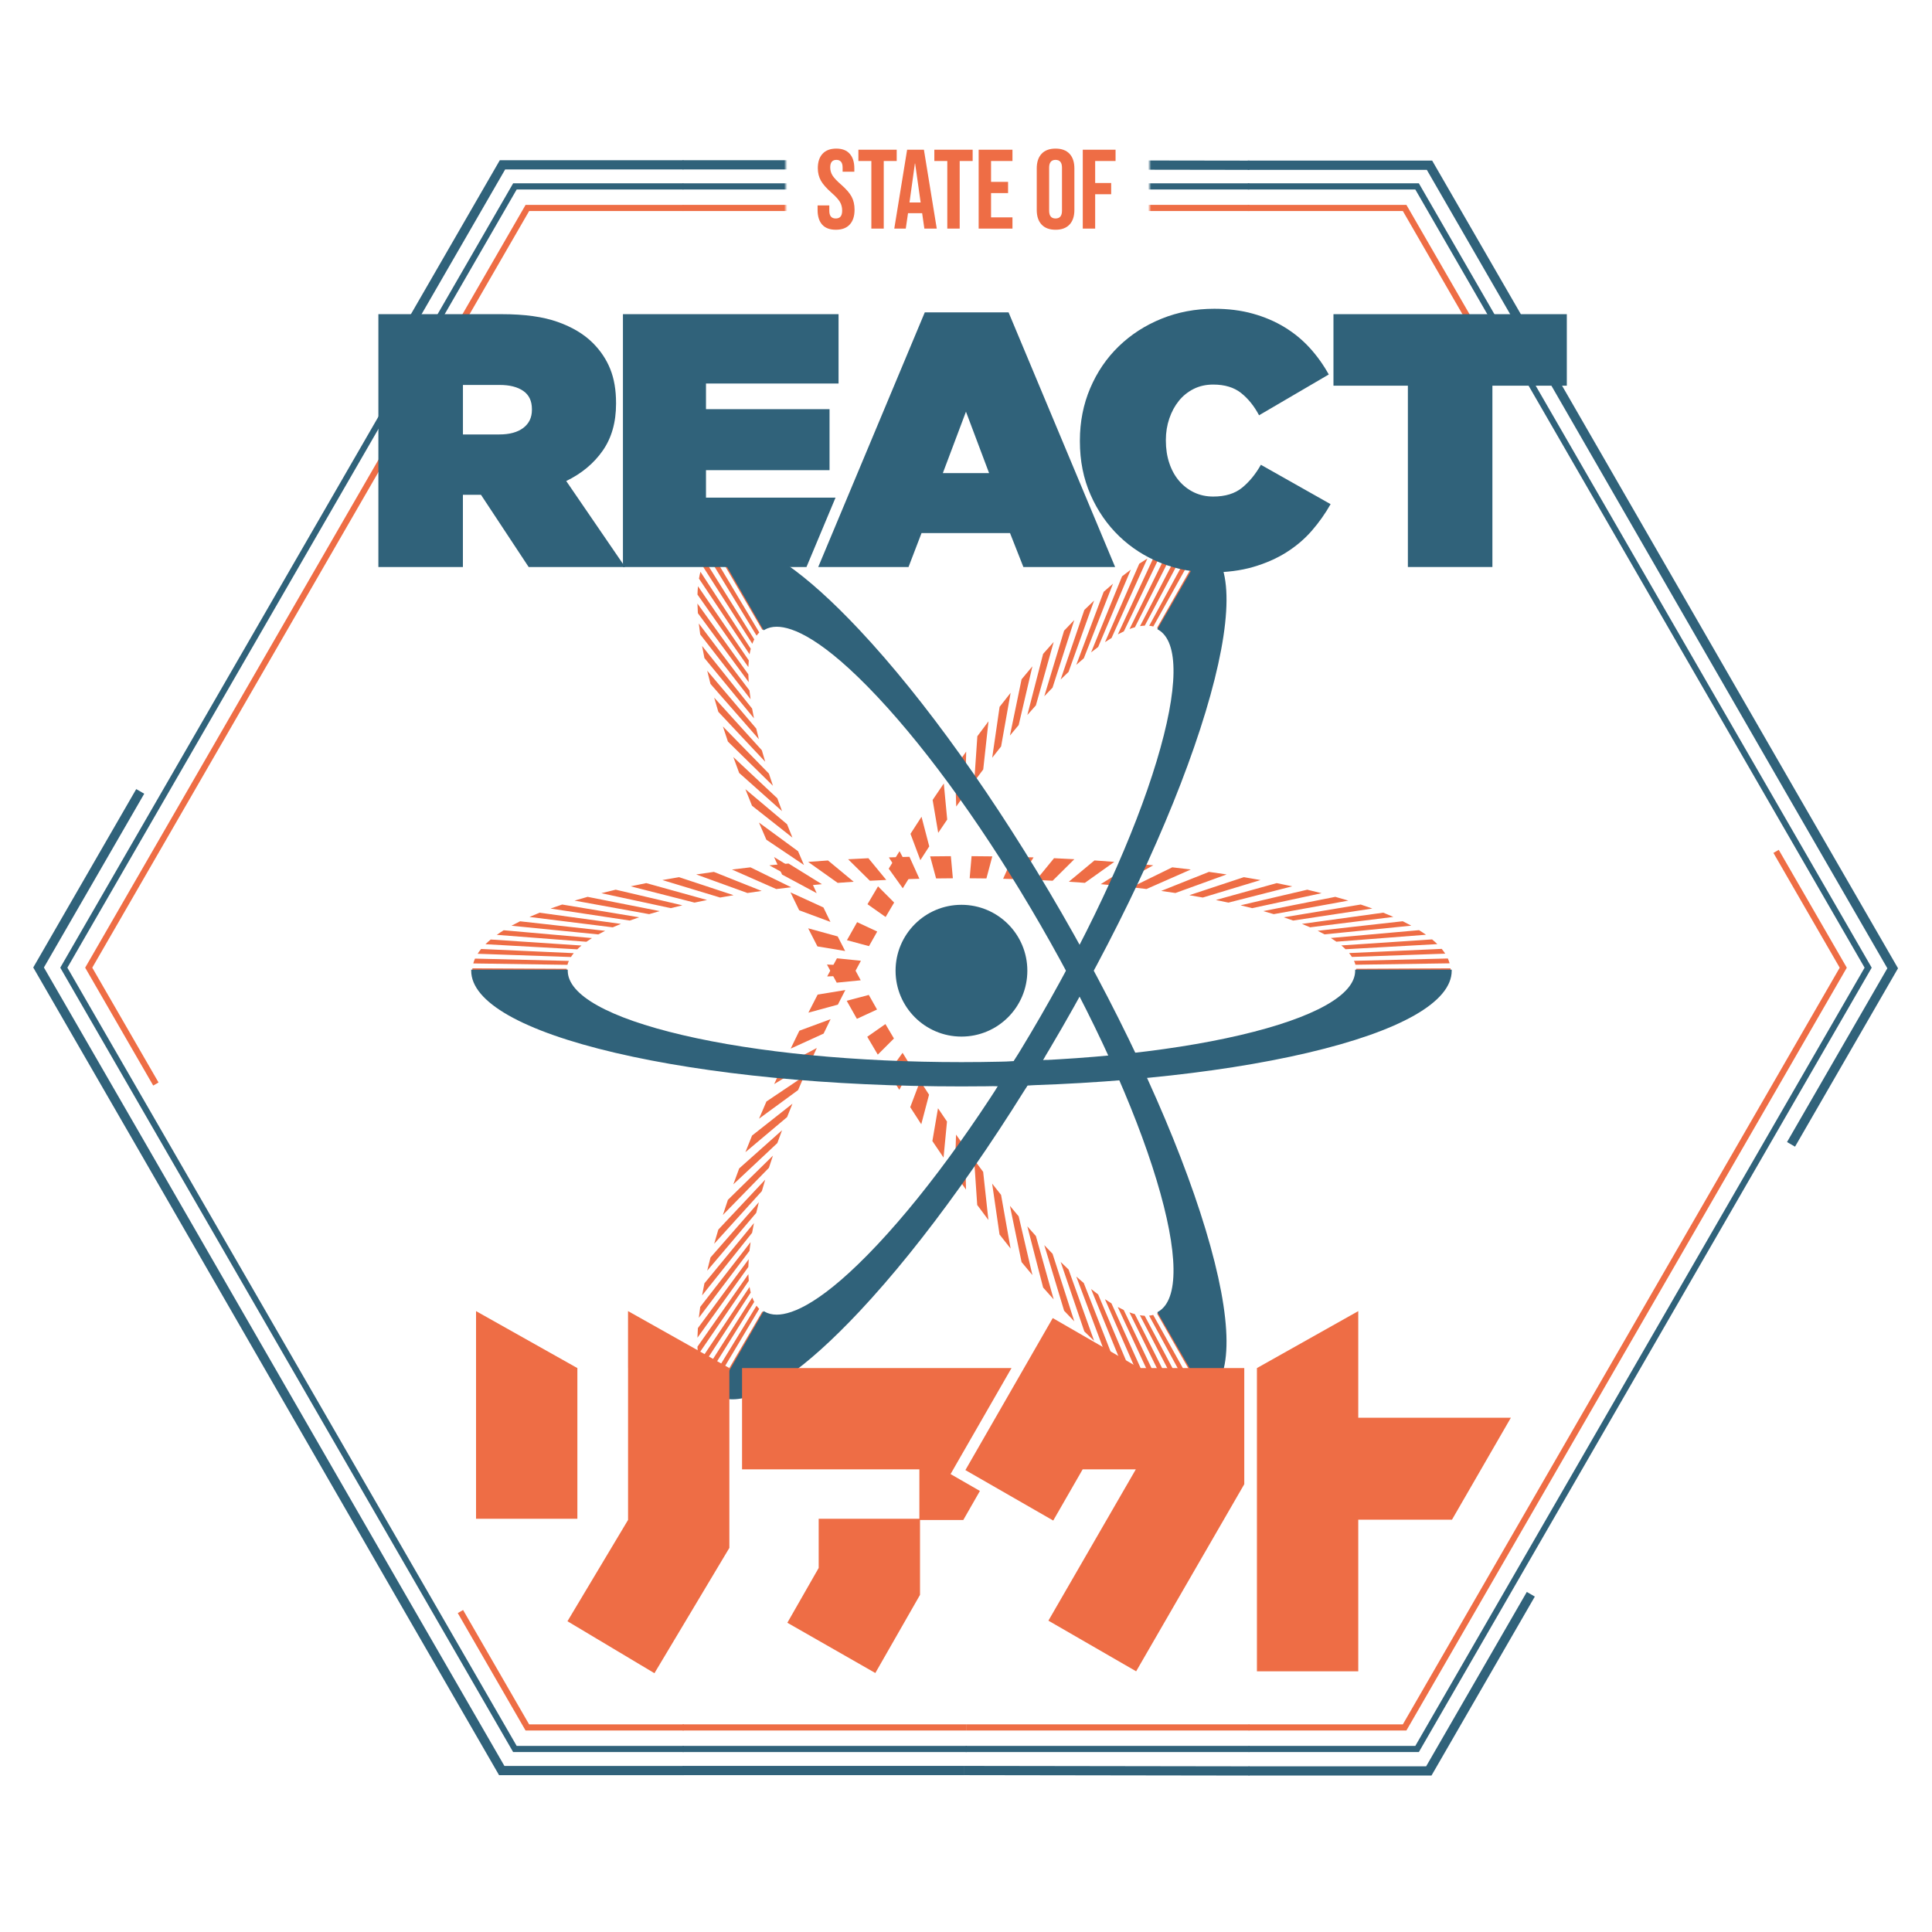 <svg width="600" height="600" viewBox="0 0 600 600" fill="none" xmlns="http://www.w3.org/2000/svg">
<g clip-path="url(#clip0_1317_2158)">
<mask id="mask0_1317_2158" style="mask-type:alpha" maskUnits="userSpaceOnUse" x="0" y="0" width="600" height="600">
<path fill-rule="evenodd" clip-rule="evenodd" d="M600 0H0V600H600V0ZM357 38H244V75H357V38Z" fill="#D9D9D9"/>
</mask>
<g mask="url(#mask0_1317_2158)">
<path d="M212 51.19H299.51" stroke="#30627A" stroke-width="2.87" stroke-miterlimit="10"/>
<path d="M387.99 51.32L299.51 51.19" stroke="#30627A" stroke-width="2.87" stroke-miterlimit="10"/>
<path d="M212 549.85H299.51" stroke="#30627A" stroke-width="2.87" stroke-miterlimit="10"/>
<path d="M387.99 549.98L299.51 549.85" stroke="#30627A" stroke-width="2.87" stroke-miterlimit="10"/>
<path d="M212 57.89H300.21" stroke="#30627A" stroke-width="1.91" stroke-miterlimit="10"/>
<path d="M387.99 57.89H299.93" stroke="#30627A" stroke-width="1.91" stroke-miterlimit="10"/>
<path d="M212 543.16H300.21" stroke="#30627A" stroke-width="1.91" stroke-miterlimit="10"/>
<path d="M387.99 543.16H299.93" stroke="#30627A" stroke-width="1.91" stroke-miterlimit="10"/>
<path d="M212 64.58H300.21" stroke="#EE6D45" stroke-width="1.91" stroke-miterlimit="10"/>
<path d="M387.99 64.58H300.21" stroke="#EE6D45" stroke-width="1.91" stroke-miterlimit="10"/>
<path d="M212 536.47H300.21" stroke="#EE6D45" stroke-width="1.91" stroke-miterlimit="10"/>
<path d="M387.99 536.47H300.21" stroke="#EE6D45" stroke-width="1.91" stroke-miterlimit="10"/>
<path d="M48.41 336.65L27.55 300.52L48.33 264.53L142.92 100.71L163.78 64.58H212.26" stroke="#EE6D45" stroke-width="1.91" stroke-miterlimit="10"/>
<path d="M212.34 536.47H163.77L142.99 500.48" stroke="#EE6D45" stroke-width="1.91" stroke-miterlimit="10"/>
<path d="M551.58 264.4L572.44 300.53L551.67 336.52L457.08 500.34L436.22 536.47H387.76" stroke="#EE6D45" stroke-width="1.91" stroke-miterlimit="10"/>
<path d="M387.52 64.58H436.22L457 100.57" stroke="#EE6D45" stroke-width="1.91" stroke-miterlimit="10"/>
<path d="M212.34 543.16H159.91L19.82 300.52L159.91 57.89H212.26" stroke="#30627A" stroke-width="1.91" stroke-miterlimit="10"/>
<path d="M387.75 543.16H440.09L580.17 300.52L440.09 57.89H387.53" stroke="#30627A" stroke-width="1.91" stroke-miterlimit="10"/>
<path d="M212.26 51.19H156.05L124.37 106.06" stroke="#30627A" stroke-width="2.87" stroke-miterlimit="10"/>
<path d="M43.55 245.78L11.98 300.46L43.66 355.33L124.25 495.18L155.82 549.86H212.33" stroke="#30627A" stroke-width="2.87" stroke-miterlimit="10"/>
<path d="M387.75 549.98H443.73L475.41 495.11" stroke="#30627A" stroke-width="2.87" stroke-miterlimit="10"/>
<path d="M556.22 355.39L587.79 300.71L556.11 245.84L475.51 105.99L443.94 51.31H387.51" stroke="#30627A" stroke-width="2.87" stroke-miterlimit="10"/>
<mask id="mask1_1317_2158" style="mask-type:luminance" maskUnits="userSpaceOnUse" x="-571" y="-51" width="1171" height="651">
<path d="M600 0H0V600H600V0Z" fill="black"/>
</mask>
<g mask="url(#mask1_1317_2158)">
<path d="M146.711 300.713L176.007 300.857C175.989 301.061 175.98 301.266 175.98 301.471H146.677C146.677 301.217 146.688 300.962 146.711 300.713Z" fill="#EE6D45"/>
<path d="M301.732 265.893C303.88 265.903 306.045 265.924 308.169 265.955L306.34 272.806C304.625 272.781 302.875 272.764 301.138 272.756L301.732 265.893ZM295.297 265.894L295.92 272.756C294.186 272.765 292.435 272.782 290.714 272.808L288.863 265.957C290.991 265.926 293.156 265.904 295.297 265.894ZM314.587 266.081C316.723 266.133 318.876 266.197 320.984 266.27L316.693 273.06C314.993 273.001 313.257 272.95 311.533 272.908L314.587 266.081ZM282.439 266.084L285.53 272.91C283.803 272.953 282.064 273.005 280.363 273.064L276.05 266.275C278.156 266.201 280.306 266.137 282.439 266.084ZM327.339 266.523C329.442 266.617 331.563 266.723 333.645 266.838L326.909 273.519C325.23 273.426 323.519 273.34 321.822 273.264L327.339 266.523ZM269.693 266.529L275.238 273.269C273.543 273.346 271.832 273.432 270.153 273.525L263.388 266.846C265.47 266.731 267.591 266.624 269.693 266.529ZM339.893 267.217C341.954 267.354 344.03 267.502 346.062 267.659L336.913 274.18C335.275 274.054 333.601 273.934 331.939 273.824L339.893 267.217ZM257.145 267.227L265.121 273.832C263.466 273.942 261.794 274.061 260.152 274.188L250.975 267.669C253.013 267.512 255.089 267.363 257.145 267.227ZM352.162 268.162C354.169 268.34 356.188 268.529 358.161 268.727L346.663 275.041C345.072 274.882 343.445 274.729 341.828 274.586L352.162 268.162ZM244.89 268.173L255.253 274.594C253.642 274.737 252.023 274.89 250.438 275.048L238.924 268.736C240.887 268.539 242.894 268.35 244.89 268.173ZM364.05 269.351C365.982 269.567 367.922 269.796 369.817 270.032L356.06 276.093C354.532 275.903 352.967 275.718 351.409 275.543L364.05 269.351ZM233.06 269.358L245.713 275.549C244.159 275.724 242.6 275.908 241.08 276.098L227.313 270.038C229.198 269.803 231.132 269.574 233.06 269.358ZM375.452 270.771C377.297 271.025 379.146 271.292 380.947 271.564L365.041 277.329C363.587 277.109 362.096 276.894 360.608 276.689L375.452 270.771ZM221.697 270.775L236.545 276.692C235.06 276.897 233.572 277.112 232.124 277.331L216.214 271.567C218.01 271.295 219.855 271.028 221.697 270.775ZM386.29 272.411C388.036 272.701 389.779 273.003 391.473 273.31L373.542 278.739C372.174 278.492 370.765 278.247 369.355 278.013L386.29 272.411ZM210.883 272.412L227.816 278.014C226.413 278.247 225.007 278.491 223.637 278.739L205.707 273.31C207.402 273.003 209.144 272.701 210.883 272.412ZM200.699 274.258L219.588 279.506C218.269 279.766 216.955 280.037 215.684 280.311L195.86 275.256C197.436 274.917 199.063 274.581 200.699 274.258ZM396.488 274.26C398.118 274.582 399.745 274.917 401.324 275.257L381.504 280.313C380.226 280.038 378.911 279.767 377.593 279.506L396.488 274.26ZM191.209 276.299L211.922 281.155C210.702 281.44 209.489 281.737 208.317 282.035L186.748 277.389C188.197 277.019 189.698 276.653 191.209 276.299ZM405.979 276.302C407.494 276.657 408.994 277.023 410.437 277.39L388.868 282.037C387.701 281.74 386.488 281.444 385.262 281.156L405.979 276.302ZM182.486 278.521L204.874 282.95C203.755 283.261 202.652 283.58 201.596 283.899L178.432 279.695C179.738 279.3 181.102 278.905 182.486 278.521ZM414.696 278.523C416.076 278.905 417.439 279.3 418.747 279.695L395.582 283.899C394.525 283.58 393.424 283.261 392.31 282.952L414.696 278.523ZM422.582 280.907C423.822 281.317 425.038 281.737 426.197 282.156L401.596 285.886C400.662 285.548 399.681 285.209 398.68 284.878L422.582 280.907ZM174.59 280.909L198.495 284.879C197.493 285.21 196.51 285.55 195.572 285.889L170.972 282.16C172.133 281.739 173.35 281.319 174.59 280.909ZM429.58 283.439C430.663 283.87 431.722 284.313 432.727 284.754L406.869 287.984C406.057 287.627 405.203 287.27 404.328 286.922L429.58 283.439ZM167.579 283.447L192.836 286.927C191.958 287.277 191.101 287.635 190.289 287.992L164.425 284.766C165.431 284.323 166.492 283.879 167.579 283.447ZM435.634 286.1C436.558 286.551 437.452 287.013 438.293 287.473L411.356 290.175C410.678 289.805 409.957 289.433 409.212 289.069L435.634 286.1ZM161.51 286.117L187.94 289.081C187.191 289.448 186.467 289.822 185.789 290.193L158.845 287.495C159.686 287.035 160.582 286.571 161.51 286.117ZM440.699 288.871C441.459 289.341 442.184 289.821 442.855 290.296L415.031 292.45C414.492 292.067 413.907 291.681 413.295 291.302L440.699 288.871ZM156.433 288.899L183.843 291.326C183.235 291.703 182.651 292.09 182.108 292.477L154.277 290.329C154.951 289.849 155.676 289.368 156.433 288.899ZM444.748 291.741C445.332 292.223 445.879 292.714 446.375 293.202L417.87 294.793C417.47 294.399 417.028 294.003 416.557 293.614L444.748 291.741ZM152.389 291.774L180.588 293.641C180.119 294.03 179.679 294.427 179.281 294.82L150.768 293.237C151.262 292.749 151.808 292.257 152.389 291.774ZM447.736 294.68C448.14 295.171 448.507 295.672 448.824 296.168L419.844 297.185C419.588 296.783 419.292 296.379 418.965 295.983L447.736 294.68ZM149.415 294.714L178.19 296.011C177.865 296.407 177.571 296.811 177.317 297.212L148.332 296.203C148.647 295.706 149.011 295.205 149.415 294.714ZM449.642 297.667C449.868 298.166 450.052 298.672 450.188 299.171L420.944 299.608C420.834 299.205 420.686 298.796 420.503 298.393L449.642 297.667ZM147.519 297.702L176.662 298.42C176.481 298.824 176.334 299.233 176.225 299.637L146.98 299.205C147.114 298.706 147.296 298.201 147.519 297.702Z" fill="#EE6D45"/>
<path d="M450.466 300.713C450.489 300.965 450.501 301.221 450.501 301.471H421.198C421.198 301.266 421.188 301.061 421.17 300.857L450.466 300.713Z" fill="#EE6D45"/>
<path d="M221.976 170.318L236.749 195.617C236.917 195.499 237.089 195.389 237.267 195.286L222.616 169.909C222.396 170.036 222.18 170.174 221.976 170.318Z" fill="#EE6D45"/>
<path d="M274.978 318.034C275.854 319.534 276.743 321.041 277.623 322.514L272.604 327.524C271.515 325.7 270.414 323.835 269.332 321.98L274.978 318.034ZM262.953 310.803L269.811 308.981C270.649 310.484 271.51 312.009 272.37 313.515L266.115 316.407C265.053 314.547 263.99 312.662 262.953 310.803ZM280.307 326.96C281.206 328.433 282.118 329.91 283.019 331.353L279.284 338.464C278.167 336.675 277.035 334.843 275.922 333.019L280.307 326.96ZM256.822 299.548L264.858 299.889C265.657 301.391 266.482 302.923 267.308 304.44L259.851 305.176C258.83 303.302 257.811 301.408 256.822 299.548ZM285.76 335.693C286.674 337.124 287.604 338.563 288.524 339.971L286.107 349.145C284.966 347.4 283.814 345.616 282.681 343.842L285.76 335.693ZM250.986 288.297L260.152 290.816C260.911 292.316 261.692 293.841 262.473 295.347L253.863 293.916C252.894 292.048 251.926 290.157 250.986 288.297ZM291.304 344.175C292.23 345.559 293.17 346.948 294.099 348.304L293.026 359.489C291.874 357.806 290.708 356.083 289.559 354.366L291.304 344.175ZM245.492 277.135L255.726 281.823C256.437 283.309 257.169 284.816 257.901 286.304L248.194 282.7C247.283 280.851 246.374 278.978 245.492 277.135ZM296.908 352.358C297.84 353.687 298.786 355.02 299.719 356.318L300.001 369.432C298.843 367.822 297.669 366.169 296.512 364.519L296.908 352.358ZM240.39 266.165L251.614 272.981C252.268 274.432 252.946 275.911 253.628 277.377L242.886 271.613C242.041 269.796 241.201 267.964 240.39 266.165ZM302.528 360.177C303.458 361.438 304.4 362.701 305.33 363.93L306.959 378.874C305.807 377.351 304.639 375.785 303.485 374.22L302.528 360.177ZM235.712 255.459L247.844 264.352C248.439 265.763 249.059 267.205 249.685 268.638L237.997 260.775C237.22 258.998 236.451 257.209 235.712 255.459ZM308.119 367.57C309.041 368.756 309.973 369.94 310.891 371.089L313.851 387.747C312.714 386.323 311.558 384.855 310.416 383.384L308.119 367.57ZM231.486 245.083L244.434 255.978C244.968 257.343 245.525 258.738 246.091 260.127L233.542 250.227C232.841 248.505 232.149 246.774 231.486 245.083ZM313.64 374.483C314.548 375.588 315.463 376.685 316.362 377.746L320.626 395.989C319.513 394.676 318.38 393.317 317.256 391.95L313.64 374.483ZM227.742 235.111L241.409 247.924C241.879 249.235 242.371 250.575 242.871 251.906L229.553 240.043C228.933 238.393 228.324 236.733 227.742 235.111ZM224.504 225.611L238.794 240.251C239.193 241.489 239.615 242.762 240.049 244.035L226.06 230.3C225.522 228.722 224.998 227.145 224.504 225.611ZM319.052 380.871C319.936 381.882 320.829 382.886 321.706 383.855L327.237 403.547C326.154 402.35 325.05 401.109 323.955 399.858L319.052 380.871ZM221.795 216.653L236.604 233.009C236.931 234.173 237.281 235.372 237.644 236.572L223.082 221.061C222.633 219.576 222.2 218.093 221.795 216.653ZM324.315 386.687C325.177 387.606 326.04 388.508 326.881 389.37L333.641 410.373C332.602 409.307 331.535 408.191 330.47 407.056L324.315 386.687ZM219.635 208.298L234.858 226.257C235.109 227.331 235.384 228.446 235.675 229.57L220.645 212.395C220.286 211.005 219.946 209.627 219.635 208.298ZM329.394 391.893C330.219 392.704 331.046 393.498 331.851 394.254L339.793 416.417C338.796 415.481 337.773 414.499 336.751 413.495L329.394 391.893ZM334.248 396.447C335.034 397.148 335.818 397.828 336.578 398.468L345.649 421.638C344.706 420.844 343.734 420.001 342.76 419.132L334.248 396.447ZM218.039 200.605L233.569 220.045C233.744 221.026 233.941 222.048 234.156 223.082L218.765 204.364C218.5 203.085 218.256 201.82 218.039 200.605ZM338.841 400.316C339.58 400.9 340.317 401.461 341.032 401.986L351.164 425.994C350.279 425.345 349.366 424.649 348.451 423.926L338.841 400.316ZM217.023 193.633L232.749 214.418C232.845 215.299 232.964 216.221 233.1 217.156L217.457 197.024C217.289 195.866 217.143 194.725 217.023 193.633ZM343.143 403.473C343.83 403.936 344.513 404.374 345.173 404.776L356.301 429.455C355.483 428.957 354.635 428.413 353.783 427.839L343.143 403.473ZM216.596 187.435L232.405 209.421C232.422 210.193 232.46 211.007 232.517 211.84L216.735 190.433C216.664 189.402 216.618 188.393 216.596 187.435ZM347.118 405.892C347.752 406.233 348.379 406.546 348.98 406.822L361.027 431.995C360.28 431.652 359.502 431.263 358.715 430.84L347.118 405.892ZM216.766 182.062L232.542 205.091C232.479 205.754 232.436 206.454 232.413 207.169L216.606 184.644C216.634 183.755 216.688 182.886 216.766 182.062ZM350.751 407.561C351.323 407.774 351.888 407.958 352.429 408.108L365.304 433.59C364.633 433.405 363.934 433.176 363.225 432.912L350.751 407.561ZM217.53 177.57L233.158 201.47C233.016 202.012 232.893 202.592 232.79 203.192L217.074 179.705C217.201 178.96 217.354 178.241 217.53 177.57ZM354.007 408.462C354.513 408.547 355.011 408.601 355.487 408.622L369.097 434.228C368.508 434.201 367.892 434.134 367.264 434.029L354.007 408.462ZM218.881 173.976L234.247 198.574C234.027 198.994 233.824 199.451 233.644 199.93L218.133 175.659C218.356 175.064 218.608 174.498 218.881 173.976ZM356.863 408.589C357.304 408.546 357.732 408.47 358.136 408.363L372.38 433.907C371.879 434.039 371.349 434.134 370.804 434.187L356.863 408.589ZM220.805 171.305L235.801 196.416C235.506 196.712 235.225 197.044 234.966 197.403L219.773 172.523C220.093 172.08 220.44 171.671 220.805 171.305Z" fill="#EE6D45"/>
<path d="M373.854 433.378C374.084 433.272 374.311 433.154 374.528 433.029L359.876 407.651C359.699 407.754 359.517 407.848 359.331 407.935L373.854 433.378Z" fill="#EE6D45"/>
<path d="M373.854 169.539L359.331 194.983C359.517 195.069 359.699 195.164 359.877 195.267L374.528 169.889C374.308 169.762 374.081 169.645 373.854 169.539Z" fill="#EE6D45"/>
<path d="M272.429 289.299C271.568 290.807 270.708 292.331 269.872 293.829L263.024 291.988C264.059 290.133 265.124 288.247 266.188 286.382L272.429 289.299ZM272.679 275.269L277.686 280.297C276.804 281.775 275.913 283.283 275.039 284.78L269.407 280.81C270.487 278.96 271.588 277.096 272.679 275.269ZM267.363 298.377C266.538 299.892 265.714 301.421 264.915 302.922L256.889 303.243C257.88 301.381 258.901 299.485 259.924 297.609L267.363 298.377ZM279.36 264.332L283.084 271.462C282.182 272.906 281.268 274.385 280.367 275.86L276.001 269.769C277.113 267.948 278.244 266.119 279.36 264.332ZM262.527 307.466C261.745 308.973 260.964 310.498 260.205 311.999L251.051 314.492C251.992 312.632 252.961 310.742 253.93 308.873L262.527 307.466ZM286.186 253.652L288.588 262.85C287.668 264.257 286.738 265.696 285.824 267.126L282.759 258.954C283.892 257.18 285.045 255.397 286.186 253.652ZM257.954 316.508C257.218 318.002 256.485 319.511 255.775 320.993L245.552 325.656C246.433 323.817 247.343 321.946 248.255 320.092L257.954 316.508ZM293.106 243.313L294.163 254.52C293.232 255.879 292.292 257.267 291.369 258.645L289.637 248.436C290.783 246.723 291.95 244.999 293.106 243.313ZM253.669 325.452C252.984 326.925 252.303 328.41 251.645 329.867L240.428 336.668C241.244 334.86 242.089 333.017 242.939 331.19L253.669 325.452ZM300.055 233.41L299.764 246.538C298.835 247.831 297.893 249.157 296.964 250.481L296.585 238.296C297.736 236.656 298.903 235.012 300.055 233.41ZM249.707 334.229C249.08 335.665 248.457 337.113 247.858 338.532L235.731 347.415C236.474 345.656 237.245 343.861 238.024 342.08L249.707 334.229ZM306.988 224.006L305.352 238.958C304.428 240.18 303.489 241.438 302.561 242.696L303.526 228.643C304.677 227.081 305.842 225.521 306.988 224.006ZM246.101 342.768C245.534 344.159 244.975 345.558 244.438 346.928L231.493 357.82C232.157 356.124 232.85 354.389 233.553 352.664L246.101 342.768ZM313.861 215.158L310.899 231.819C309.984 232.963 309.054 234.144 308.135 235.328L310.434 219.511C311.574 218.042 312.728 216.578 313.861 215.158ZM242.874 351.005C242.371 352.344 241.878 353.686 241.409 354.994L227.742 367.808C228.323 366.189 228.933 364.527 229.555 362.87L242.874 351.005ZM320.625 206.93L316.361 225.173C315.461 226.235 314.547 227.331 313.644 228.429L317.259 210.964C318.378 209.602 319.511 208.245 320.625 206.93ZM327.233 199.376L321.699 219.071C320.826 220.035 319.935 221.037 319.049 222.05L323.95 203.067C325.047 201.812 326.152 200.571 327.233 199.376ZM240.048 358.886C239.614 360.157 239.191 361.433 238.791 362.677L224.502 377.313C224.997 375.776 225.52 374.199 226.056 372.626L240.048 358.886ZM333.636 192.551L326.876 213.553C326.031 214.419 325.168 215.321 324.311 216.235L330.462 195.869C331.524 194.738 332.592 193.621 333.636 192.551ZM237.642 366.353C237.278 367.558 236.928 368.757 236.602 369.916L221.793 386.272C222.196 384.839 222.629 383.357 223.079 381.867L237.642 366.353ZM339.792 186.502L331.85 208.665C331.046 209.42 330.218 210.215 329.39 211.029L336.748 189.426C337.773 188.42 338.797 187.436 339.792 186.502ZM235.673 373.354C235.384 374.474 235.109 375.587 234.858 376.662L219.634 394.622C219.946 393.29 220.286 391.913 220.644 390.527L235.673 373.354ZM234.156 379.834C233.942 380.866 233.745 381.885 233.571 382.863L218.041 402.303C218.257 401.09 218.501 399.827 218.766 398.549L234.156 379.834ZM345.656 181.274L336.586 204.443C335.823 205.086 335.037 205.767 334.249 206.469L342.764 183.782C343.739 182.913 344.712 182.069 345.656 181.274ZM233.102 385.747C232.966 386.679 232.848 387.598 232.751 388.479L217.026 409.258C217.146 408.167 217.292 407.028 217.46 405.875L233.102 385.747ZM351.186 176.907L341.049 200.919C340.334 201.444 339.595 202.007 338.853 202.593L348.467 178.979C349.385 178.254 350.3 177.557 351.186 176.907ZM232.519 391.051C232.462 391.878 232.424 392.688 232.406 393.46L216.597 415.438C216.619 414.48 216.667 413.474 216.738 412.448L232.519 391.051ZM356.34 173.44L345.205 198.123C344.544 198.524 343.858 198.964 343.166 199.43L353.814 175.058C354.671 174.482 355.521 173.937 356.34 173.44ZM232.412 395.703C232.434 396.423 232.476 397.122 232.538 397.781L216.761 420.8C216.684 419.981 216.632 419.113 216.605 418.22L232.412 395.703ZM361.078 170.9L349.023 196.076C348.417 196.354 347.789 196.666 347.159 197.004L358.762 172.053C359.547 171.632 360.326 171.244 361.078 170.9ZM232.783 399.684C232.884 400.286 233.007 400.867 233.148 401.41L217.517 425.301C217.343 424.628 217.191 423.908 217.065 423.161L232.783 399.684ZM365.351 169.315L352.466 194.8C351.926 194.948 351.362 195.131 350.791 195.342L363.274 169.988C363.983 169.725 364.681 169.499 365.351 169.315ZM233.631 402.953C233.81 403.435 234.013 403.893 234.232 404.316L218.862 428.905C218.59 428.382 218.34 427.814 218.117 427.218L233.631 402.953ZM369.138 168.689L355.519 194.295C355.045 194.314 354.548 194.367 354.043 194.45L367.307 168.882C367.934 168.778 368.55 168.713 369.138 168.689ZM234.949 405.49C235.206 405.851 235.486 406.184 235.78 406.48L220.781 431.588C220.416 431.22 220.069 430.808 219.751 430.363L234.949 405.49ZM372.414 169.019L358.165 194.562C357.761 194.454 357.333 194.377 356.893 194.332L370.843 168.735C371.386 168.79 371.915 168.886 372.414 169.019Z" fill="#EE6D45"/>
<path d="M221.976 432.6C222.184 432.746 222.399 432.884 222.616 433.009L237.268 407.632C237.09 407.529 236.917 407.418 236.749 407.301L221.976 432.6Z" fill="#EE6D45"/>
<path d="M298.589 321.921C309.89 321.921 319.051 312.759 319.051 301.458C319.051 290.157 309.89 280.996 298.589 280.996C287.288 280.996 278.126 290.157 278.126 301.458C278.126 312.759 287.288 321.921 298.589 321.921Z" fill="#30627A"/>
<path d="M298.589 337.396C257.986 337.396 219.811 333.692 191.094 326.965C162.232 320.204 146.337 311.15 146.337 301.471V301.132H176.319V301.471C176.319 308.969 188.98 316.065 211.968 321.45C235.102 326.869 265.865 329.853 298.589 329.853C331.313 329.853 362.076 326.869 385.209 321.45C408.198 316.065 420.859 308.969 420.859 301.471V301.132H450.84V301.471C450.84 311.15 434.946 320.204 406.084 326.965C377.367 333.692 339.191 337.396 298.589 337.396Z" fill="#30627A"/>
<path d="M359.414 407.526L359.707 407.357C366.201 403.608 366.015 389.096 359.185 366.494C352.311 343.751 339.514 315.618 323.152 287.277C306.79 258.937 288.824 233.788 272.564 216.463C255.635 198.425 246.171 194.639 241.212 194.639C239.788 194.639 238.518 194.956 237.437 195.579L237.143 195.749L222.153 169.784L222.446 169.615C223.902 168.774 225.604 168.348 227.504 168.348C236.529 168.348 250.153 177.781 266.902 195.628C287.086 217.133 309.382 248.342 329.684 283.505C349.985 318.668 365.865 353.581 374.398 381.815C382.974 410.19 383.08 428.482 374.698 433.322L374.404 433.491L359.414 407.526Z" fill="#30627A"/>
<path d="M227.504 434.569C225.604 434.569 223.902 434.143 222.447 433.302L222.153 433.133L237.144 407.168L237.438 407.338C238.518 407.962 239.788 408.278 241.213 408.278C246.172 408.277 255.636 404.491 272.565 386.454C288.824 369.13 306.79 343.981 323.152 315.64C339.515 287.299 352.312 259.166 359.185 236.423C366.016 213.821 366.201 199.309 359.707 195.56L359.414 195.391L374.404 169.426L374.698 169.595C383.08 174.435 382.974 192.727 374.398 221.102C365.866 249.334 349.987 284.248 329.685 319.411C309.383 354.574 287.087 385.783 266.903 407.289C250.153 425.136 236.53 434.569 227.505 434.569H227.504Z" fill="#30627A"/>
<mask id="mask2_1317_2158" style="mask-type:luminance" maskUnits="userSpaceOnUse" x="308" y="328" width="18" height="11">
<path d="M324.478 328.194C321.212 328.358 317.885 328.492 314.587 328.592L314.031 328.913C312.296 331.718 310.516 334.532 308.74 337.279L309.321 338.326C312.623 338.272 315.989 338.191 319.327 338.085L319.882 337.765C321.644 334.925 323.398 332.051 325.093 329.221L324.478 328.194Z" fill="white"/>
</mask>
<g mask="url(#mask2_1317_2158)">
<path d="M359.414 407.526L359.707 407.357C366.201 403.608 366.015 389.096 359.185 366.494C352.311 343.751 339.514 315.617 323.152 287.277C306.79 258.937 288.824 233.788 272.564 216.463C255.635 198.425 246.171 194.639 241.212 194.639C239.788 194.639 238.518 194.956 237.437 195.579L237.143 195.749L222.153 169.784L222.446 169.615C223.902 168.774 225.604 168.348 227.504 168.348C236.529 168.348 250.153 177.781 266.902 195.628C287.086 217.133 309.382 248.342 329.684 283.505C349.985 318.667 365.865 353.581 374.398 381.815C382.974 410.19 383.08 428.482 374.698 433.322L374.404 433.491L359.414 407.526Z" fill="#30627A"/>
<path d="M227.504 168.687C236.359 168.687 249.955 178.067 266.655 195.86C286.822 217.347 309.102 248.535 329.39 283.675C349.679 318.816 365.548 353.704 374.073 381.914C382.598 410.123 382.76 428.275 374.528 433.028L359.877 407.651C366.521 403.815 366.39 389.164 359.509 366.396C352.628 343.628 339.821 315.47 323.446 287.107C307.071 258.745 289.088 233.574 272.811 216.231C259.332 201.869 248.36 194.3 241.212 194.3C239.729 194.3 238.409 194.626 237.268 195.286L222.616 169.909C224.031 169.091 225.665 168.687 227.504 168.687ZM227.504 168.009C225.544 168.009 223.785 168.45 222.277 169.321L221.689 169.66L222.028 170.248L236.68 195.625L237.019 196.213L237.607 195.873C238.635 195.28 239.848 194.979 241.212 194.979C244.637 194.979 249.024 196.815 254.251 200.437C259.578 204.129 265.656 209.599 272.317 216.695C288.559 234.002 306.509 259.128 322.858 287.447C339.208 315.765 351.994 343.873 358.86 366.592C362.265 377.861 364.024 387.126 364.086 394.129C364.147 400.934 362.616 405.286 359.537 407.063L358.95 407.402L359.289 407.99L373.941 433.367L374.28 433.955L374.867 433.616C379.192 431.119 381.343 425.28 381.263 416.261C381.185 407.44 378.984 395.818 374.723 381.717C366.182 353.46 350.292 318.52 329.978 283.336C309.664 248.151 287.351 216.92 267.15 195.396C250.334 177.479 236.625 168.009 227.504 168.009Z" fill="#182C36"/>
<path d="M227.504 434.569C225.604 434.569 223.902 434.143 222.447 433.302L222.153 433.133L237.144 407.168L237.438 407.338C238.518 407.961 239.788 408.278 241.213 408.278C246.172 408.277 255.636 404.491 272.565 386.453C288.824 369.13 306.79 343.981 323.152 315.64C339.515 287.299 352.312 259.166 359.185 236.423C366.016 213.821 366.201 199.309 359.707 195.56L359.414 195.39L374.404 169.426L374.698 169.595C383.08 174.435 382.974 192.727 374.398 221.102C365.866 249.334 349.987 284.248 329.685 319.411C309.383 354.574 287.087 385.783 266.903 407.289C250.153 425.136 236.53 434.569 227.505 434.569H227.504Z" fill="#30627A"/>
<path d="M298.589 337.396C257.986 337.396 219.811 333.691 191.094 326.964C162.232 320.203 146.337 311.15 146.337 301.471V301.132H176.319V301.471C176.319 308.969 188.98 316.065 211.968 321.45C235.102 326.869 265.865 329.853 298.589 329.853C331.313 329.853 362.076 326.869 385.209 321.45C408.198 316.065 420.859 308.969 420.859 301.471V301.132H450.84V301.471C450.84 311.15 434.946 320.203 406.084 326.964C377.367 333.691 339.191 337.396 298.589 337.396Z" fill="#30627A"/>
</g>
</g>
<path d="M469.22 440.28L450.93 471.95H421.82V519.04H390.35V424.87L421.82 407.18V440.28H469.22Z" fill="#EE6D45"/>
<path d="M326.94 409.34L299.81 456.55L327.09 472.22L336.23 456.32H352.74L325.59 503.31L352.84 519.04L386.42 460.93V424.87H353.85L326.94 409.34Z" fill="#EE6D45"/>
<path d="M295.21 457.79L296.88 454.87L314.13 424.87H230.45V456.32H285.52V471.66H254.25V486.94L244.52 503.96L271.84 519.57L285.72 495.3V472.05H299.16L304.32 463.03L298.13 459.47L295.21 457.79Z" fill="#EE6D45"/>
<path d="M179.31 471.66H147.84V407.18L179.31 424.87V471.66ZM195.05 424.87V472.03L176.23 503.49L203.24 519.63L226.51 480.71V424.86L195.04 407.17V424.86L195.05 424.87Z" fill="#EE6D45"/>
<path d="M437.23 119.78H414.12V97.57H486.59V119.78H463.48V176.09H437.23V119.78Z" fill="#30627A"/>
<path d="M376.1 177.77C370.64 177.77 365.46 176.8 360.56 174.85C355.66 172.91 351.34 170.14 347.6 166.55C343.86 162.96 340.89 158.66 338.68 153.65C336.47 148.64 335.37 143.11 335.37 137.05V136.83C335.37 131 336.44 125.58 338.57 120.57C340.7 115.56 343.65 111.22 347.43 107.56C351.21 103.9 355.64 101.04 360.72 98.98C365.8 96.92 371.26 95.89 377.1 95.89C381.44 95.89 385.42 96.39 389.05 97.4C392.68 98.41 395.97 99.81 398.92 101.61C401.87 103.4 404.49 105.56 406.77 108.06C409.05 110.57 411.01 113.31 412.66 116.3L391.01 128.97C389.51 126.13 387.66 123.83 385.46 122.07C383.25 120.31 380.36 119.43 376.77 119.43C374.53 119.43 372.51 119.88 370.71 120.78C368.92 121.68 367.38 122.91 366.11 124.48C364.84 126.05 363.85 127.88 363.14 129.98C362.43 132.07 362.07 134.28 362.07 136.6V136.82C362.07 139.36 362.42 141.7 363.14 143.83C363.85 145.96 364.86 147.79 366.17 149.33C367.48 150.86 369.03 152.06 370.83 152.92C372.62 153.78 374.61 154.21 376.78 154.21C380.52 154.21 383.51 153.29 385.75 151.46C387.99 149.63 389.94 147.25 391.58 144.34L413.23 156.57C411.568 159.505 409.615 162.266 407.4 164.81C405.16 167.39 402.52 169.63 399.49 171.54C396.46 173.45 393.02 174.96 389.17 176.08C385.32 177.2 380.96 177.76 376.1 177.76V177.77Z" fill="#30627A"/>
<path d="M313.22 97.01H287.2L254.11 176.09H282.15L286.19 165.55H313.67L317.82 176.09H346.31L313.22 97.01ZM292.81 146.92L299.99 127.85L307.17 146.92H292.81Z" fill="#30627A"/>
<path d="M259.48 154.55H219.25V146.02H257.62V127.07H219.25V119.1H260.42V97.57H193.46V176.09H250.46L259.48 154.55Z" fill="#30627A"/>
<path d="M175.84 149.39C180.62 147.07 184.4 143.93 187.17 139.97C189.94 136.01 191.32 131.15 191.32 125.39V125.16C191.32 121.12 190.72 117.61 189.52 114.62C188.32 111.63 186.53 108.94 184.14 106.54C181.37 103.77 177.73 101.59 173.2 99.98C168.67 98.37 162.9 97.57 155.87 97.57H117.51V176.09H143.76V153.66H149.37L164.18 176.09H194.13L175.85 149.39H175.84ZM165.19 127.29C165.19 129.68 164.29 131.55 162.5 132.9C160.71 134.25 158.24 134.92 155.1 134.92H143.77V119.55H155.21C158.28 119.55 160.71 120.17 162.5 121.4C164.29 122.63 165.19 124.52 165.19 127.06V127.29Z" fill="#30627A"/>
</g>
<path d="M259.58 71.35C257.713 71.35 256.301 70.825 255.345 69.775C254.388 68.702 253.91 67.173 253.91 65.19V63.79H257.55V65.47C257.55 67.057 258.215 67.85 259.545 67.85C260.198 67.85 260.688 67.663 261.015 67.29C261.365 66.893 261.54 66.263 261.54 65.4C261.54 64.373 261.306 63.475 260.84 62.705C260.373 61.912 259.51 60.967 258.25 59.87C256.663 58.47 255.555 57.21 254.925 56.09C254.295 54.947 253.98 53.663 253.98 52.24C253.98 50.303 254.47 48.81 255.45 47.76C256.43 46.687 257.853 46.15 259.72 46.15C261.563 46.15 262.951 46.687 263.885 47.76C264.841 48.81 265.32 50.327 265.32 52.31V53.325H261.68V52.065C261.68 51.225 261.516 50.618 261.19 50.245C260.863 49.848 260.385 49.65 259.755 49.65C258.471 49.65 257.83 50.432 257.83 51.995C257.83 52.882 258.063 53.71 258.53 54.48C259.02 55.25 259.895 56.183 261.155 57.28C262.765 58.68 263.873 59.952 264.48 61.095C265.086 62.238 265.39 63.58 265.39 65.12C265.39 67.127 264.888 68.667 263.885 69.74C262.905 70.813 261.47 71.35 259.58 71.35ZM270.607 50H266.582V46.5H278.482V50H274.457V71H270.607V50ZM281.715 46.5H286.93L290.92 71H287.07L286.37 66.135V66.205H281.995L281.295 71H277.725L281.715 46.5ZM285.915 62.88L284.2 50.77H284.13L282.45 62.88H285.915ZM294.191 50H290.166V46.5H302.066V50H298.041V71H294.191V50ZM303.93 46.5H314.43V50H307.78V56.475H313.065V59.975H307.78V67.5H314.43V71H303.93V46.5ZM327.815 71.35C325.925 71.35 324.479 70.813 323.475 69.74C322.472 68.667 321.97 67.15 321.97 65.19V52.31C321.97 50.35 322.472 48.833 323.475 47.76C324.479 46.687 325.925 46.15 327.815 46.15C329.705 46.15 331.152 46.687 332.155 47.76C333.159 48.833 333.66 50.35 333.66 52.31V65.19C333.66 67.15 333.159 68.667 332.155 69.74C331.152 70.813 329.705 71.35 327.815 71.35ZM327.815 67.85C329.145 67.85 329.81 67.045 329.81 65.435V52.065C329.81 50.455 329.145 49.65 327.815 49.65C326.485 49.65 325.82 50.455 325.82 52.065V65.435C325.82 67.045 326.485 67.85 327.815 67.85ZM336.264 46.5H346.449V50H340.114V56.825H345.084V60.325H340.114V71H336.264V46.5Z" fill="#EE6D45"/>
</g>
<defs>
<clipPath id="clip0_1317_2158">
<rect width="600" height="600" fill="white"/>
</clipPath>
</defs>
</svg>
